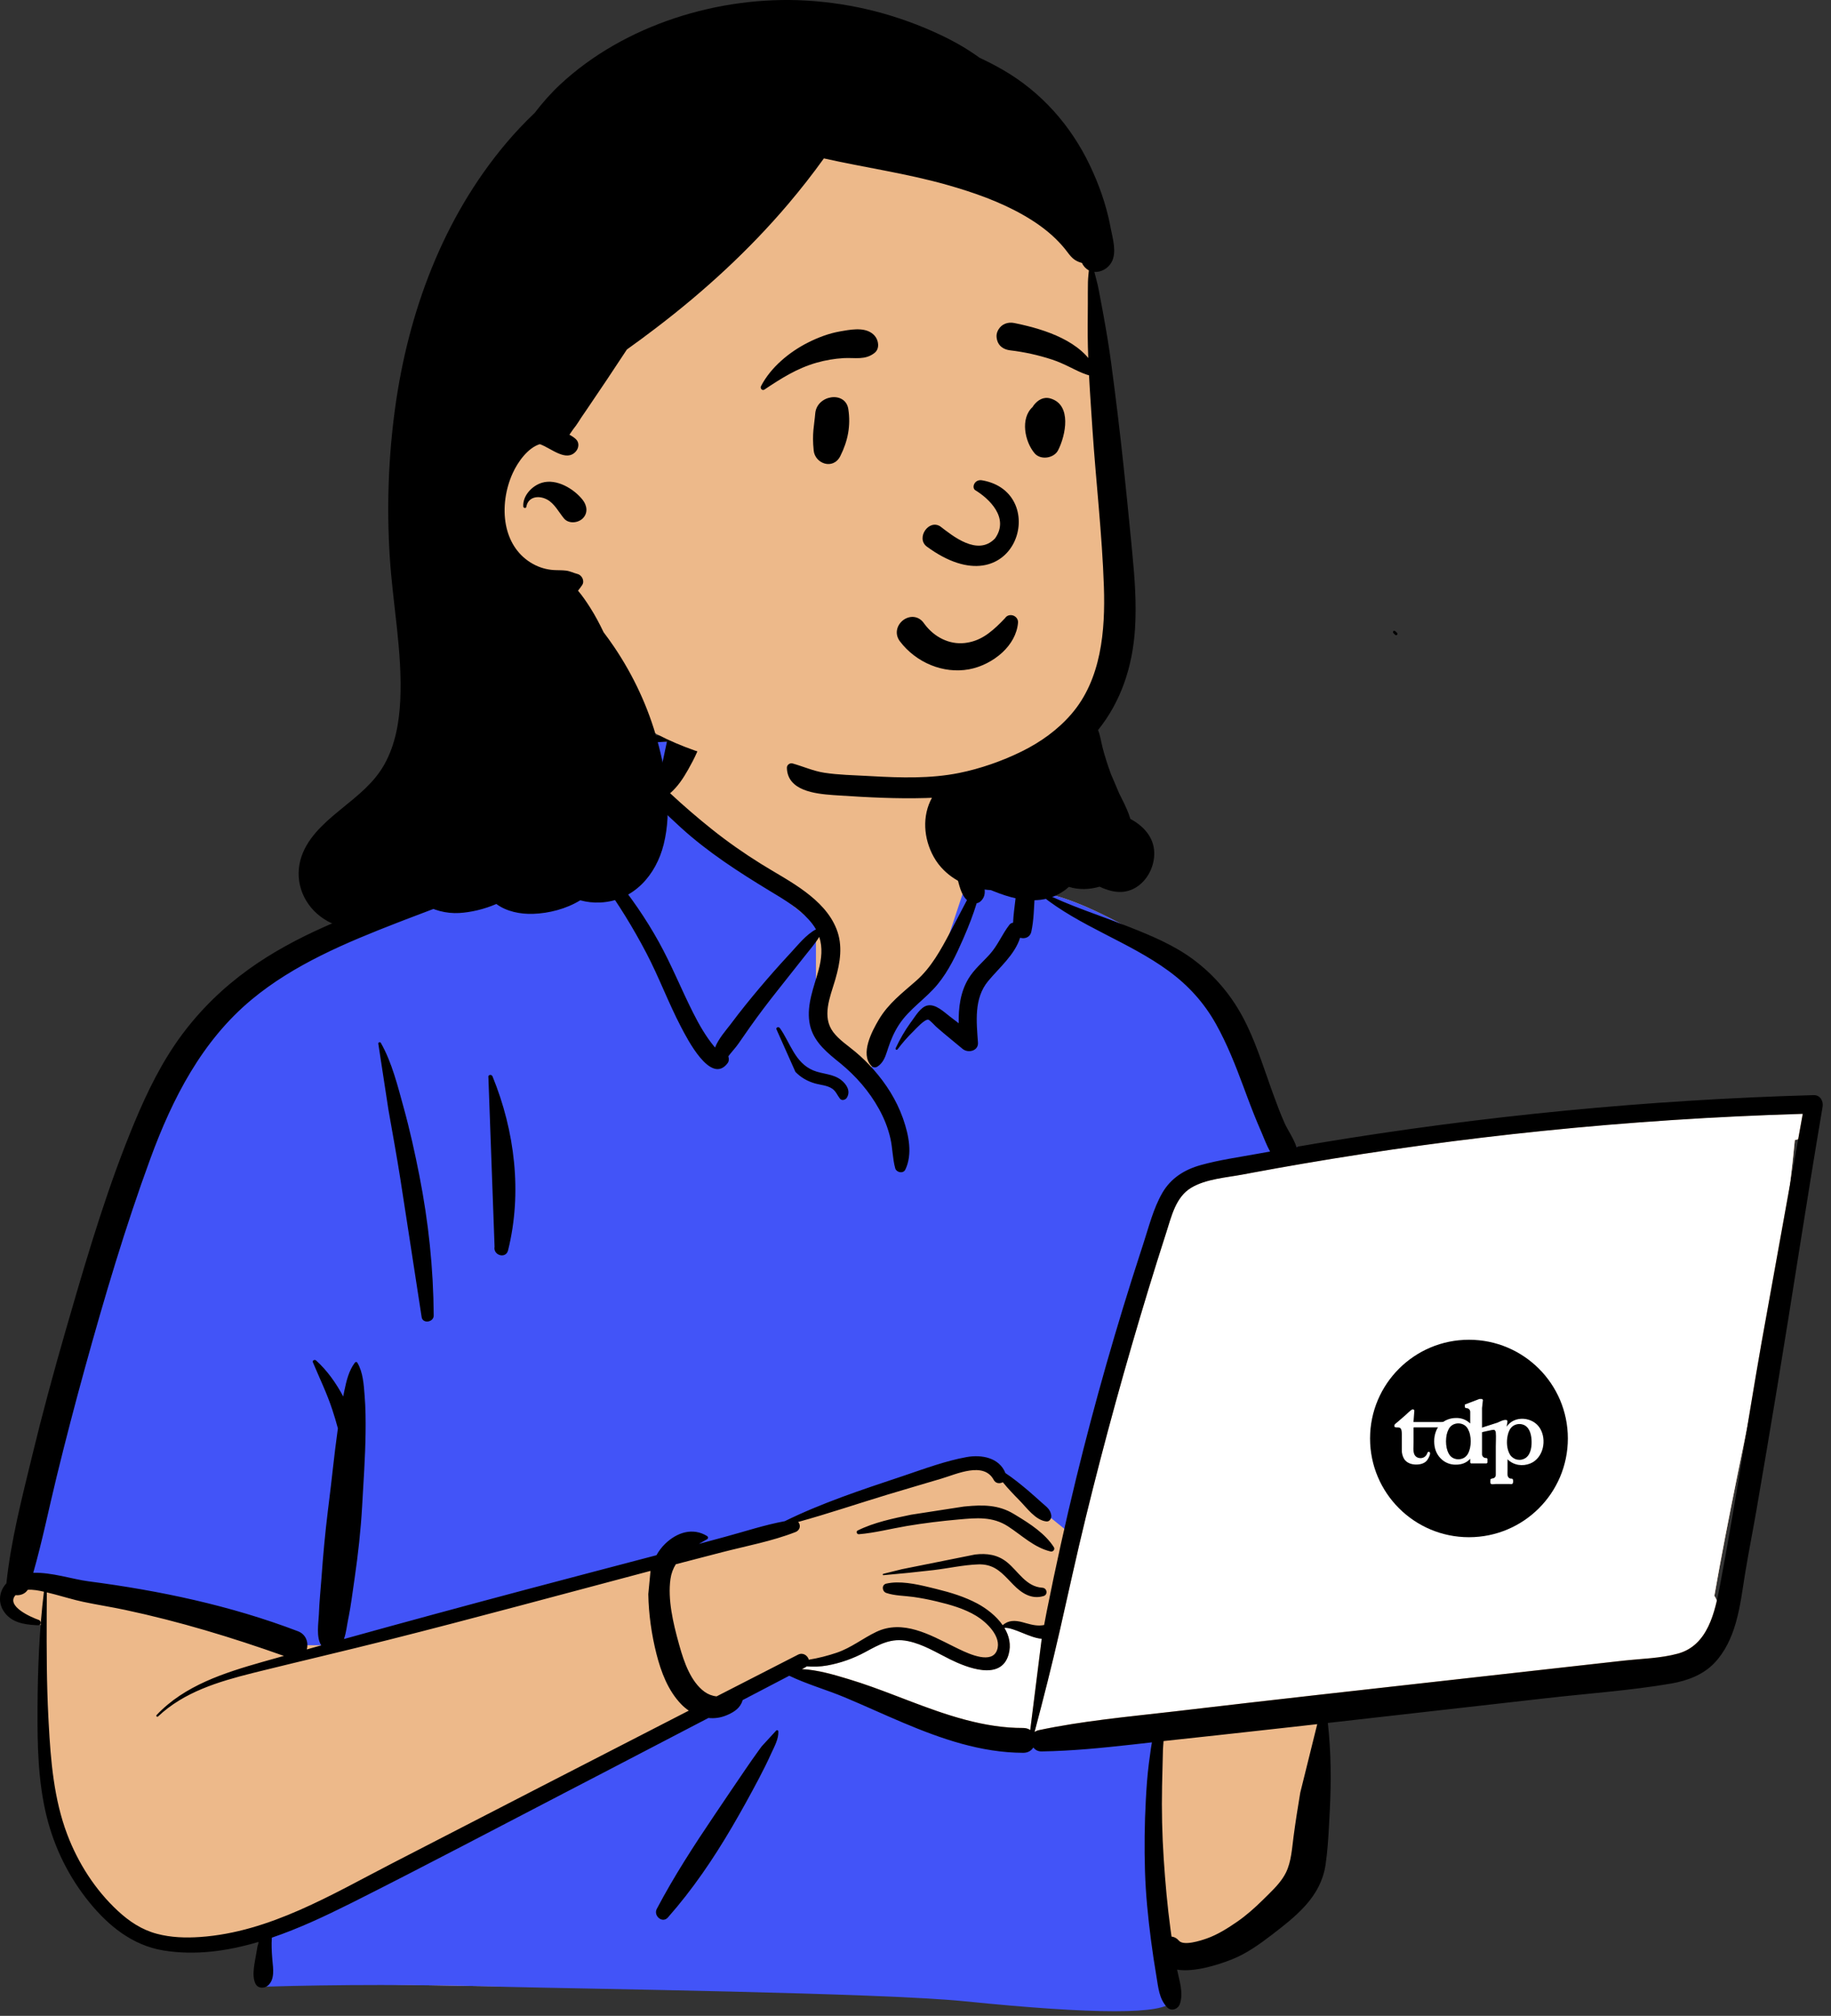 <svg width="139" height="153" viewBox="0 0 139 153" fill="none" xmlns="http://www.w3.org/2000/svg">
    <rect x="0" y="0" width="139" height="153" fill="#333333" stroke="none"/>
    <path fill-rule="evenodd" clip-rule="evenodd" d="M134.989 83.716C133.017 83.909 131.044 84.102 129.071 84.294C119.623 85.013 110.178 86.514 100.803 87.416C100.569 87.037 100.112 87.1 99.835 87.362C98.899 87.281 97.851 86.568 97.004 87.309C96.975 87.306 96.948 87.301 96.92 87.298C95.411 84.414 94.368 81.338 93.356 78.258C92.71 76.364 91.841 74.53 90.234 73.259C87.493 71.364 81.211 67.52 77.992 67.682C77.938 67.108 77.67 66.516 77.228 66.134C78.201 64.483 74.313 63.407 74.039 63.597C74.215 58.082 71.609 53.293 65.865 52.194C60.719 51.126 53.398 50.947 50.631 56.302C50.326 56.269 47.217 56.253 46.916 56.286C46.448 55.696 41.31 61.287 43.416 63.234C24.589 71.528 13.884 70.538 8.673 93.855C7.968 96.045 7.917 98.442 7.173 100.583C4.527 106.738 2.38 113.291 1.846 119.988C0.556 120.316 0.407 122.582 1.902 122.91C2.473 123.035 2.95 123.207 3.366 123.531C3.041 129.019 4.374 141.554 5.213 141.516C6.925 146.942 14.563 148.474 19.97 146.567C19.038 148.314 19.97 149.411 19.97 150.344C39.426 151.078 60.699 150.655 80.15 151.661C82.638 151.626 85.255 152.269 87.709 151.899C89.205 151.541 89.208 149.198 87.69 148.908L94.323 147.474C94.175 147.417 97.058 145.508 99.236 141.94C101.264 137.949 99.884 133.131 100.803 128.79C107.979 128.205 115.274 127.956 122.372 126.745C123.34 129.628 127.529 126.18 128.861 124.793C128.859 124.79 128.858 124.788 128.855 124.786C129.5 124.61 130.017 124.009 130.035 123.297C130.486 122.654 130.581 121.748 130.148 121.126C132.134 109.711 135.163 98.056 136.257 86.533C136.644 86.448 137.009 86.279 137.317 86.019L137.292 85.994C137.816 85.413 137.918 84.41 137.045 83.916C136.341 83.517 135.753 83.641 134.989 83.716Z" fill="#EDB98A"/>
    <path fill-rule="evenodd" clip-rule="evenodd" d="M59.96 126.44L61.479 127.403L73.913 131.393L81.511 132.355L87.729 131.393V141.986L88.972 151.893C88.42 152.901 83.169 152.901 73.222 151.893C66.881 151.249 43.706 150.937 38.43 150.8L38.131 150.792C31.93 150.614 25.806 150.614 19.756 150.792V147.077L37.025 138.547L52.499 129.879L59.96 126.44ZM51.149 55.437L52.291 56.286L49.798 60.365L61.944 70.149V77.963L65.788 81.586L67.987 77.963L71.084 73.862L73.284 67.213L72.535 62.834L74.042 62.692C74.049 62.991 74.048 63.294 74.039 63.597C74.313 63.407 78.201 64.483 77.228 66.134C77.669 66.516 77.938 67.108 77.991 67.682C81.21 67.52 87.493 71.364 90.234 73.259C91.841 74.53 92.71 76.364 93.356 78.258L93.508 78.72L93.665 79.194L93.823 79.668C94.698 82.273 95.641 84.854 96.921 87.298C96.948 87.301 96.975 87.305 97.003 87.309C97.85 86.568 98.899 87.28 99.834 87.362C100.106 87.105 100.548 87.04 100.785 87.39L100.803 87.416L89.146 89.702L81.456 116.565L74.759 111.151L71.165 111.683L61.672 115.093L50.632 117.949L25.428 124.869H22.219L3.542 120.378L1.859 119.824C2.415 113.184 4.548 106.688 7.173 100.583C7.917 98.442 7.968 96.045 8.673 93.855C13.884 70.538 24.588 71.528 43.415 63.234C41.31 61.287 46.447 55.695 46.915 56.286L46.945 56.284L47.009 56.28L47.091 56.277C47.825 56.255 50.358 56.272 50.63 56.302C50.789 55.996 50.962 55.708 51.149 55.437Z" fill="#4254F8"/>
    <path fill-rule="evenodd" clip-rule="evenodd" d="M136.852 84.531L136.505 86.458C136.422 86.485 136.339 86.508 136.253 86.527C136.144 87.676 136.016 88.825 135.872 89.976L133.719 101.924C133.348 104.038 132.995 106.156 132.645 108.275L132.182 110.551L131.894 111.965C131.275 115.029 130.672 118.083 130.144 121.119C130.224 121.234 130.286 121.357 130.331 121.488L130.29 121.659L130.262 121.773L130.233 121.886C129.816 123.482 129.091 125.029 127.381 125.499C126.091 125.854 124.677 125.885 123.345 126.025L123.197 126.041L99.896 128.651C97.08 128.966 94.266 129.291 91.453 129.619L89.013 129.904C85.613 130.296 82.193 130.605 78.844 131.314C78.721 131.34 78.618 131.389 78.535 131.454C79.21 128.911 79.856 126.371 80.441 123.803C81.1 120.911 81.725 118.014 82.429 115.134C83.849 109.331 85.44 103.566 87.182 97.85C87.547 96.651 87.921 95.453 88.303 94.259L88.572 93.424L88.778 92.758C89.097 91.744 89.492 90.701 90.429 90.142C91.525 89.487 93.02 89.378 94.263 89.152L95.105 88.994C96.364 88.76 97.625 88.535 98.888 88.319C104.933 87.283 111.012 86.453 117.114 85.829C123.464 85.18 129.835 84.757 136.214 84.551L136.852 84.531ZM79.018 124.368L79.078 124.373L78.207 131.302C78.068 131.205 77.891 131.145 77.675 131.146C74.82 131.155 72.084 130.245 69.437 129.247L69.034 129.094L67.91 128.663C66.767 128.228 65.619 127.801 64.449 127.448L63.976 127.306L63.735 127.235C62.85 126.977 61.919 126.743 60.997 126.685L60.871 126.679L61.14 126.538C61.178 126.517 61.213 126.494 61.244 126.47C61.751 126.507 62.259 126.497 62.794 126.401C63.8 126.221 64.778 125.872 65.677 125.387L66.078 125.17L66.242 125.083L66.351 125.028L66.459 124.973C67.23 124.59 67.967 124.351 68.942 124.554C70.048 124.786 71.017 125.38 72.014 125.881L72.19 125.969L72.309 126.026L72.43 126.083L72.553 126.139C73.901 126.743 76.046 127.395 76.564 125.57C76.771 124.836 76.609 124.15 76.249 123.548C76.919 123.49 78.119 124.278 79.018 124.368Z" fill="white"/>
    <path fill-rule="evenodd" clip-rule="evenodd" d="M50.989 55.059C51.576 53.592 53.557 54.162 53.337 55.704C53.204 56.627 52.697 57.602 52.24 58.411C51.869 59.07 51.446 59.712 50.871 60.206C51.893 61.156 52.954 62.071 54.043 62.94C55.23 63.888 56.479 64.762 57.769 65.565C58.9 66.27 60.083 66.894 61.15 67.697C62.142 68.444 63.045 69.343 63.505 70.517C63.995 71.766 63.782 73.056 63.422 74.305L63.38 74.446C63.011 75.682 62.373 77.173 63.258 78.339C63.708 78.932 64.363 79.352 64.928 79.826C65.431 80.248 65.902 80.706 66.334 81.199C67.277 82.273 68.044 83.481 68.528 84.826L68.571 84.948C68.986 86.14 69.289 87.6 68.729 88.769C68.568 89.104 68.05 88.995 67.96 88.668C67.756 87.929 67.767 87.155 67.595 86.404C67.418 85.624 67.122 84.883 66.736 84.183C65.989 82.828 64.977 81.67 63.782 80.692L63.424 80.402C62.492 79.639 61.634 78.831 61.445 77.57C61.243 76.22 61.785 74.934 62.135 73.657C62.378 72.767 62.458 71.914 62.194 71.109C61.873 71.631 61.435 72.127 61.089 72.569C60.398 73.449 59.701 74.325 59.006 75.202C58.293 76.101 57.599 77.015 56.937 77.951C56.641 78.371 56.348 78.793 56.056 79.215C55.837 79.532 55.53 79.849 55.291 80.173C55.349 80.346 55.344 80.545 55.239 80.687C53.97 82.394 52.165 78.832 51.694 77.932C50.735 76.098 50.022 74.151 49.06 72.319C48.063 70.419 46.928 68.57 45.663 66.835C44.898 65.786 44.04 64.801 43.34 63.718C41.691 65.208 39.52 66.206 37.527 67.111C35.337 68.106 33.062 68.918 30.816 69.781L30.153 70.037C26.284 71.541 22.32 73.193 19.105 75.865C15.326 79.003 13.09 83.378 11.426 87.908C9.51 93.123 7.925 98.479 6.447 103.831C5.691 106.57 4.973 109.321 4.299 112.08C3.705 114.512 3.212 116.967 2.524 119.374C3.919 119.325 5.511 119.862 6.702 120.018C12.131 120.726 17.488 121.854 22.614 123.807C23.247 124.048 23.43 124.678 23.292 125.189C23.657 125.086 24.022 124.982 24.387 124.88C23.988 124.269 24.178 123.178 24.21 122.501L24.211 122.455C24.244 121.553 24.342 120.651 24.406 119.751C24.527 118.036 24.685 116.332 24.895 114.627L24.948 114.2C25.187 112.344 25.362 110.478 25.622 108.626L25.652 108.413C25.528 107.94 25.383 107.471 25.231 107.005C24.825 105.763 24.254 104.594 23.752 103.392C23.693 103.25 23.895 103.169 23.99 103.254C24.839 104.014 25.514 104.98 26.056 105.989C26.065 105.941 26.074 105.894 26.083 105.846L26.145 105.543C26.297 104.804 26.483 104.026 26.938 103.427C26.986 103.363 27.083 103.35 27.128 103.427C27.564 104.161 27.613 105.091 27.68 105.926C27.756 106.871 27.765 107.829 27.752 108.777C27.726 110.629 27.595 112.486 27.49 114.335C27.388 116.153 27.186 117.947 26.927 119.747L26.878 120.084C26.751 120.94 26.647 121.808 26.48 122.658L26.433 122.889C26.343 123.311 26.289 123.907 26.111 124.4C30.689 123.128 35.274 121.886 39.868 120.665C43.188 119.783 46.512 118.914 49.834 118.039C50.01 117.724 50.228 117.43 50.5 117.167C51.398 116.302 52.588 115.916 53.678 116.582C53.768 116.636 53.775 116.775 53.678 116.827C53.47 116.941 53.26 117.058 53.054 117.18L55.05 116.641C56.541 116.239 58.049 115.736 59.575 115.456C62.386 114.074 65.41 113.074 68.371 112.086L68.721 111.968C70.237 111.453 71.805 110.877 73.371 110.592C74.518 110.383 75.864 110.635 76.326 111.805C76.909 112.188 77.459 112.638 77.989 113.081C78.372 113.401 78.739 113.742 79.113 114.073L79.182 114.133C79.487 114.397 79.729 114.574 79.804 114.993C79.843 115.211 79.705 115.504 79.435 115.475C78.613 115.388 77.945 114.438 77.388 113.872C76.956 113.434 76.522 112.981 76.129 112.499C75.9 112.624 75.586 112.601 75.44 112.326C74.684 110.9 72.611 111.888 71.465 112.226L69.822 112.711C69.001 112.953 68.179 113.197 67.36 113.444C65.108 114.126 62.866 114.888 60.593 115.514C60.796 115.736 60.768 116.132 60.382 116.283C58.603 116.978 56.651 117.338 54.803 117.815C53.635 118.116 52.469 118.419 51.304 118.724C51.103 119.047 50.96 119.412 50.899 119.837C50.677 121.398 51.106 123.2 51.524 124.711L51.587 124.936C51.93 126.15 52.436 127.638 53.488 128.406C53.745 128.592 54.072 128.722 54.401 128.752C56.461 127.697 58.52 126.641 60.581 125.587C60.963 125.392 61.315 125.657 61.401 125.97C62.127 125.852 62.852 125.664 63.512 125.441C64.622 125.066 65.488 124.351 66.528 123.855C68.54 122.899 70.596 124.074 72.397 124.968L72.813 125.171C73.621 125.562 75.301 126.312 75.689 125.244C76.064 124.211 74.879 123.108 74.113 122.643C73.2 122.088 72.138 121.792 71.106 121.545C70.517 121.403 69.921 121.288 69.322 121.204C68.641 121.109 67.939 121.123 67.284 120.903C66.958 120.794 66.908 120.279 67.284 120.194C68.292 119.966 69.495 120.215 70.547 120.47L71.097 120.605C72.157 120.864 73.227 121.189 74.194 121.706C74.895 122.082 75.636 122.653 76.121 123.352C76.541 122.963 77.064 122.976 77.609 123.12L77.905 123.202C78.394 123.336 78.79 123.429 79.265 123.336C79.328 122.992 79.393 122.648 79.461 122.303C80.139 118.917 80.882 115.543 81.701 112.187C83.115 106.399 84.751 100.675 86.596 95.01L86.781 94.443C87.206 93.147 87.549 91.735 88.235 90.544C88.883 89.419 89.922 88.771 91.157 88.427C92.558 88.037 94.03 87.833 95.46 87.571C95.779 87.512 96.099 87.456 96.417 87.399C96.148 86.913 95.947 86.363 95.765 85.94L95.734 85.868C95.344 84.983 94.994 84.082 94.656 83.177L94.403 82.496C93.793 80.858 93.163 79.246 92.306 77.714C91.402 76.101 90.204 74.782 88.711 73.691C85.666 71.465 81.997 70.329 79.044 67.951C78.923 67.854 79.078 67.687 79.201 67.749C81.195 68.747 83.347 69.425 85.421 70.237L85.831 70.398C87.47 71.045 89.134 71.75 90.553 72.797C92.135 73.966 93.381 75.417 94.318 77.142C95.24 78.843 95.831 80.746 96.481 82.563L96.656 83.047C96.918 83.773 97.19 84.497 97.501 85.203C97.747 85.764 98.208 86.404 98.417 87.044C98.989 86.946 99.562 86.847 100.135 86.751C112.551 84.687 125.106 83.474 137.688 83.119C138.18 83.106 138.434 83.573 138.362 84.001C137.155 91.111 136.081 98.246 134.904 105.362C134.39 108.468 133.866 111.571 133.33 114.673C133.058 116.245 132.744 117.809 132.486 119.384C132.278 120.654 132.128 121.936 131.771 123.177C131.451 124.29 130.96 125.364 130.153 126.213C129.284 127.129 128.071 127.571 126.85 127.781C123.749 128.312 120.569 128.529 117.444 128.884L100.803 130.769C101.047 132.97 101.065 135.137 100.953 137.364L100.89 138.579C100.837 139.557 100.775 140.536 100.634 141.504C100.457 142.718 99.9 143.746 99.079 144.652C98.324 145.485 97.408 146.195 96.517 146.876C95.592 147.583 94.636 148.266 93.548 148.703L93.407 148.758C92.453 149.129 90.663 149.704 89.359 149.494C89.529 150.345 89.859 151.259 89.567 152.101C89.431 152.492 88.917 152.687 88.603 152.354C87.98 151.695 87.932 150.825 87.784 149.964C87.63 149.07 87.499 148.171 87.38 147.272C87.153 145.531 86.976 143.774 86.922 142.019C86.867 140.216 86.888 138.412 86.986 136.611C87.036 135.686 87.098 134.762 87.216 133.843C87.266 133.451 87.318 133.059 87.376 132.668C87.398 132.525 87.421 132.384 87.447 132.242L85.954 132.41C83.663 132.664 81.372 132.895 79.065 132.93C78.793 132.934 78.582 132.81 78.445 132.63C78.299 132.867 78.044 133.037 77.679 133.036C74.458 133.024 71.459 131.975 68.53 130.739C67.053 130.116 65.599 129.441 64.121 128.823C62.74 128.247 61.264 127.835 59.917 127.186L56.378 129.034C56.352 129.125 56.319 129.211 56.283 129.283C56.053 129.752 55.598 130.006 55.134 130.197C54.689 130.381 54.228 130.439 53.778 130.392C51.093 131.793 48.408 133.192 45.722 134.588L43.035 135.984C37.68 138.76 32.347 141.582 26.959 144.293L26.562 144.491C24.701 145.421 22.703 146.363 20.637 147.066C20.601 147.587 20.624 148.093 20.668 148.644L20.678 148.764C20.739 149.415 20.872 150.231 20.347 150.694C20.074 150.936 19.587 150.936 19.401 150.573C19.064 149.914 19.367 148.875 19.474 148.158C19.511 147.904 19.558 147.642 19.626 147.388C17.258 148.09 14.819 148.43 12.409 148.037C10.063 147.653 8.247 146.181 6.782 144.381C5.236 142.482 4.138 140.267 3.548 137.894C2.877 135.194 2.834 132.405 2.849 129.639C2.866 126.693 2.976 123.733 3.335 120.808C2.941 120.716 2.504 120.636 2.106 120.663C1.908 120.978 1.526 121.11 1.18 121.069C0.428 121.895 2.335 122.739 2.945 122.95C3.157 123.023 3.134 123.366 2.89 123.356L2.736 123.348C1.794 123.298 0.821 123.139 0.267 122.267C-0.176 121.568 -0.043 120.74 0.486 120.171C0.835 116.881 1.671 113.677 2.448 110.468C3.211 107.318 4.059 104.188 4.958 101.074L5.362 99.68C6.777 94.797 8.257 89.876 10.21 85.187C11.186 82.846 12.309 80.548 13.832 78.506C15.252 76.604 16.928 74.975 18.854 73.585C22.446 70.992 26.66 69.425 30.8 67.932L30.985 67.865C33.131 67.092 35.272 66.311 37.392 65.473C39.269 64.732 41.066 63.793 42.933 63.042C42.873 62.932 42.814 62.821 42.758 62.709L42.723 62.738C42.717 62.742 42.711 62.747 42.705 62.751C42.517 62.88 42.241 62.817 42.086 62.672C41.649 62.261 41.797 61.805 42.089 61.38L42.126 61.326C42.483 60.828 42.801 60.302 43.13 59.786L43.337 59.463C43.889 58.602 44.47 57.735 45.207 57.023C45.548 56.693 45.922 56.446 46.317 56.262C46.283 56.191 46.581 56.045 46.665 56.118C47.919 55.661 49.361 55.757 50.728 55.883M99.998 130.86L98.254 131.057C96.337 131.274 94.418 131.484 92.499 131.693L88.33 132.144C88.319 132.381 88.29 132.612 88.285 132.791C88.258 133.712 88.238 134.634 88.218 135.555C88.18 137.403 88.222 139.252 88.344 141.096C88.463 142.883 88.619 144.67 88.861 146.444L88.911 146.799L88.939 146.986C89.137 147.004 89.331 147.098 89.493 147.29C89.845 147.71 91.122 147.302 91.62 147.125C92.44 146.835 93.213 146.344 93.925 145.852C94.621 145.371 95.248 144.81 95.85 144.22L96.342 143.735C96.832 143.25 97.323 142.734 97.623 142.124C98.03 141.297 98.082 140.281 98.202 139.38C98.349 138.272 98.524 137.164 98.709 136.061M49.385 119.228L49.203 119.275C42.634 121.014 36.075 122.804 29.485 124.465C26.224 125.287 22.947 126.05 19.682 126.857L19.154 126.988C16.578 127.637 13.971 128.417 11.999 130.277C11.926 130.346 11.82 130.241 11.889 130.168C14.014 127.915 17.038 126.96 19.941 126.133C20.477 125.98 21.015 125.831 21.552 125.68C17.604 124.277 13.593 123.059 9.49 122.188C8.434 121.964 7.365 121.8 6.31 121.576C5.573 121.419 4.854 121.192 4.126 121.003L3.553 120.86L3.545 122.663C3.536 125.217 3.54 127.77 3.671 130.324L3.696 130.797C3.849 133.639 4.087 136.54 5.1 139.22C5.923 141.398 7.234 143.449 8.95 145.036C9.818 145.838 10.751 146.462 11.905 146.771C12.976 147.058 14.098 147.091 15.199 147.015C20.481 146.647 25.182 143.79 29.77 141.425C37.275 137.556 44.78 133.688 52.291 129.834C52.088 129.696 51.897 129.537 51.723 129.357C50.715 128.321 50.184 126.903 49.835 125.53C49.464 124.068 49.242 122.501 49.216 120.991M58.942 131.328C59.008 131.292 59.085 131.336 59.088 131.411C59.112 131.983 58.794 132.546 58.558 133.06L58.532 133.116C58.245 133.753 57.93 134.382 57.604 135.001C56.952 136.238 56.276 137.462 55.569 138.669C54.148 141.096 52.569 143.42 50.703 145.534C50.282 146.011 49.588 145.399 49.859 144.885C51.163 142.408 52.684 140.068 54.249 137.749C55.032 136.588 55.815 135.425 56.606 134.269C56.936 133.787 57.27 133.306 57.614 132.833L57.821 132.55M136.856 84.539C130.263 84.737 123.679 85.165 117.117 85.836C111.016 86.46 104.937 87.291 98.892 88.326C97.629 88.542 96.368 88.767 95.108 89.001L94.353 89.143C93.093 89.38 91.554 89.478 90.433 90.148C89.25 90.855 88.93 92.332 88.537 93.549C88.074 94.982 87.624 96.418 87.185 97.857C85.443 103.573 83.852 109.338 82.433 115.141C81.728 118.022 81.103 120.919 80.444 123.809C79.859 126.378 79.213 128.917 78.538 131.461C78.622 131.397 78.724 131.348 78.847 131.321C82.197 130.611 85.617 130.303 89.017 129.911L89.346 129.873C92.863 129.461 96.38 129.052 99.899 128.658L123.201 126.048C124.575 125.894 126.047 125.873 127.385 125.506C129.658 124.882 130.191 122.35 130.572 120.334L130.584 120.273C131.734 114.182 132.65 108.037 133.722 101.931M79.081 124.38C78.176 124.321 76.938 123.496 76.251 123.555C76.612 124.156 76.775 124.843 76.567 125.577C75.989 127.617 73.376 126.561 72.117 125.938C71.084 125.427 70.088 124.801 68.945 124.562C67.651 124.29 66.774 124.803 65.68 125.394C64.782 125.879 63.804 126.227 62.797 126.408C62.263 126.504 61.754 126.514 61.247 126.476C61.217 126.502 61.182 126.525 61.143 126.545L60.875 126.685C62.088 126.741 63.324 127.114 64.453 127.455C65.622 127.808 66.771 128.234 67.913 128.671L69.037 129.1C71.809 130.158 74.679 131.162 77.679 131.153C77.895 131.153 78.071 131.212 78.21 131.309M74.019 117.986C74.913 117.877 75.738 117.994 76.452 118.573C77.313 119.271 77.892 120.43 79.13 120.507C79.492 120.528 79.575 121.034 79.217 121.14C78.294 121.412 77.549 120.915 76.92 120.27L76.498 119.831C75.878 119.191 75.306 118.696 74.252 118.734C73.125 118.776 71.996 119.035 70.875 119.167C69.606 119.317 68.338 119.444 67.064 119.554C67.005 119.559 66.995 119.467 67.05 119.453L68.476 119.099M73.157 114.347L73.305 114.333C74.602 114.207 75.789 114.202 76.948 114.898L77.17 115.032C78.215 115.664 79.353 116.409 80.006 117.433C80.113 117.601 79.936 117.798 79.757 117.755C78.502 117.455 77.583 116.537 76.527 115.851C75.342 115.08 74.117 115.207 72.766 115.327C71.457 115.443 70.149 115.602 68.854 115.819C67.636 116.024 66.414 116.345 65.184 116.448V116.445C65.044 116.445 64.964 116.235 65.108 116.164C66.356 115.543 67.801 115.249 69.159 114.965M28.718 79.204C28.715 79.102 28.86 79.064 28.91 79.152C29.755 80.631 30.196 82.445 30.646 84.074C31.118 85.782 31.498 87.507 31.84 89.244C32.531 92.762 32.9 96.26 32.925 99.846C32.929 100.358 32.091 100.494 32.009 99.969C31.465 96.482 30.944 92.99 30.396 89.504C30.12 87.749 29.8 86.002 29.492 84.254M37.077 81.781C37.015 81.576 37.313 81.508 37.389 81.695C39.084 85.837 39.658 90.532 38.569 94.902C38.403 95.571 37.42 95.281 37.545 94.621M58.935 78.1C58.927 77.947 59.126 77.923 59.201 78.028C60.004 79.155 60.337 80.664 61.746 81.246C62.449 81.537 63.241 81.486 63.862 81.977C64.278 82.306 64.596 82.824 64.284 83.321C64.184 83.482 63.903 83.563 63.766 83.388C63.566 83.133 63.461 82.829 63.191 82.638C62.809 82.369 62.294 82.353 61.856 82.226C61.29 82.062 60.791 81.777 60.382 81.351M72.35 59.308C72.433 59.266 72.513 59.293 72.565 59.364C72.641 59.466 72.631 59.564 72.539 59.634C72.662 59.886 72.808 60.516 72.829 60.608C72.914 60.98 73.004 61.349 73.098 61.719C73.288 62.465 73.454 63.215 73.644 63.961C73.846 64.751 74.085 65.533 74.353 66.304C74.37 66.354 74.389 66.405 74.409 66.457L74.439 66.534L74.447 66.523C74.501 66.437 74.614 66.497 74.601 66.587C74.588 66.67 74.571 66.751 74.557 66.834L74.585 66.907C74.76 67.375 74.879 67.868 74.559 68.282C74.439 68.436 74.307 68.528 74.143 68.555C73.879 69.42 73.549 70.27 73.194 71.085L73.091 71.324C72.57 72.514 72.014 73.688 71.185 74.701C70.28 75.808 69.034 76.563 68.245 77.775C67.878 78.339 67.623 78.932 67.416 79.568L67.338 79.81C67.191 80.261 67.021 80.697 66.597 80.961C66.462 81.045 66.259 81.019 66.149 80.903C65.28 79.987 66.19 78.276 66.715 77.388C67.444 76.155 68.499 75.366 69.556 74.435C70.695 73.431 71.422 72.089 72.125 70.766C72.555 69.957 72.971 69.129 73.408 68.315C72.951 67.913 72.805 67.114 72.65 66.558L72.636 66.509C72.379 65.619 72.177 64.706 72.048 63.789C71.924 62.908 71.873 62.039 71.905 61.153L71.914 60.927M74.049 63.503C73.949 63.365 74.116 63.209 74.255 63.238C75.097 63.411 75.92 63.919 76.677 64.33L76.758 64.374C77.362 64.697 77.968 65.095 78.286 65.725C78.63 66.409 78.602 67.198 78.555 67.941L78.55 68.01C78.492 68.903 78.484 69.829 78.294 70.705C78.197 71.153 77.789 71.28 77.441 71.174C77.026 72.478 75.861 73.439 75.01 74.468C73.925 75.779 74.129 77.551 74.242 79.131C74.288 79.771 73.49 79.953 73.078 79.612L72.129 78.827C71.971 78.696 71.814 78.565 71.656 78.434C71.521 78.321 71.388 78.207 71.255 78.092L71.058 77.918C70.97 77.839 70.583 77.409 70.47 77.391C70.195 77.347 69.545 78.067 69.322 78.293L69.293 78.321C68.874 78.73 68.495 79.171 68.142 79.639C68.077 79.724 67.95 79.653 67.996 79.554C68.313 78.879 68.681 78.234 69.117 77.63L69.206 77.51C69.496 77.12 69.886 76.432 70.399 76.317C71.025 76.176 71.65 76.801 72.106 77.148L72.135 77.17C72.351 77.332 72.566 77.497 72.78 77.663C72.757 76.486 72.906 75.297 73.517 74.284C73.947 73.569 74.591 73.039 75.142 72.424C75.756 71.74 76.077 70.9 76.632 70.187C76.704 70.096 76.803 70.046 76.909 70.03C76.931 69.457 77.015 68.879 77.081 68.312L77.1 68.143C77.166 67.527 77.323 66.775 77.02 66.198C76.734 65.653 76.078 65.269 75.592 64.9L75.195 64.593M46.707 56.993C46.453 57.139 46.216 57.321 46.001 57.548C45.324 58.263 44.839 59.153 44.369 60.01C44.115 60.471 43.87 60.937 43.615 61.397C43.503 61.598 43.389 61.796 43.274 61.993C43.22 62.084 43.061 62.265 42.982 62.377C43.07 62.499 43.161 62.619 43.253 62.738C43.288 62.783 45.717 65.419 46.563 66.45C47.86 68.029 49.019 69.698 50.009 71.484C50.98 73.233 51.718 75.084 52.617 76.867C53.067 77.759 53.569 78.645 54.209 79.418C54.234 79.448 54.26 79.477 54.285 79.506C54.53 78.848 55.156 78.144 55.464 77.74L55.492 77.702C56.19 76.766 56.926 75.857 57.679 74.965C58.367 74.15 59.072 73.352 59.794 72.568L60.065 72.274C60.568 71.733 61.207 70.923 61.944 70.537C61.865 70.397 61.773 70.258 61.668 70.121C60.978 69.223 60.003 68.572 59.041 67.984L58.416 67.606C56.064 66.178 53.748 64.684 51.706 62.829C50.626 61.847 49.56 60.82 48.652 59.675L48.331 59.27M50.632 56.286C49.531 56.378 48.341 56.356 47.323 56.714C48.228 57.566 49.088 58.486 49.972 59.352C50.05 58.767 50.211 58.187 50.348 57.616" fill="black"/>
    <path fill-rule="evenodd" clip-rule="evenodd" d="M82.798 20.519C82.948 19.126 81.314 15.409 81.354 16.163C78.734 12.132 73.622 10.547 69.211 9.216C59.847 6.131 52.535 9.857 45.956 16.46C42.072 20.081 38.376 24.125 36.426 29.137C32.59 38.699 38.34 49.603 47.083 54.17C47.789 54.552 48.558 54.913 49.23 55.374C52.844 57.458 57.088 58.178 61.117 59.085C68.651 60.804 78.115 59.985 82.555 52.826C85.567 47.745 84.767 41.586 84.531 35.947C84.177 31.006 83.556 25.423 82.798 20.519Z" fill="#EDB98A"/>
    <path fill-rule="evenodd" clip-rule="evenodd" d="M42.521 6.419C47.403 1.865 54.618 -0.343 61.216 0.043C64.789 0.252 68.232 1.146 71.462 2.681C72.472 3.161 73.456 3.723 74.363 4.384C74.974 4.669 75.573 4.978 76.153 5.313C79.057 6.992 81.3 9.534 82.737 12.55C83.423 13.99 83.964 15.508 84.271 17.072L84.32 17.329C84.477 18.114 84.785 19.148 84.394 19.882C84.135 20.369 83.592 20.676 83.078 20.635C83.189 21.086 83.323 21.537 83.409 21.991L83.641 23.23C83.68 23.436 83.719 23.642 83.756 23.849C83.981 25.079 84.188 26.307 84.353 27.547C84.699 30.128 85.012 32.715 85.288 35.305C85.486 37.158 85.671 39.013 85.851 40.867L85.958 41.98C86.143 43.895 86.288 45.827 86.162 47.75C85.973 50.635 85.083 53.268 83.358 55.409C83.522 55.804 83.577 56.248 83.701 56.739C83.873 57.418 84.096 58.083 84.333 58.742C84.445 59.001 84.556 59.261 84.666 59.52L84.956 60.208L85.182 60.659C85.427 61.15 85.663 61.648 85.814 62.156C86.789 62.675 87.585 63.523 87.624 64.685C87.659 65.735 87.113 66.846 86.191 67.382C85.281 67.91 84.344 67.702 83.472 67.298C82.713 67.519 81.899 67.547 81.147 67.311C80.568 67.835 79.82 68.196 78.992 68.294C77.743 68.442 76.557 68.093 75.411 67.634L75.332 67.602C75.296 67.588 75.26 67.573 75.225 67.558C73.907 67.494 72.595 66.974 71.659 66.052C71.355 65.754 71.092 65.413 70.88 65.03C70.109 63.639 69.989 61.932 70.748 60.552C70.585 60.559 70.421 60.566 70.258 60.57C68.088 60.632 65.916 60.521 63.752 60.379L63.242 60.345C61.842 60.244 59.777 60.007 59.737 58.275C59.732 58.053 59.961 57.887 60.171 57.946C60.966 58.17 61.748 58.523 62.572 58.649C63.65 58.816 64.767 58.834 65.856 58.894L66.169 58.911C68.365 59.032 70.641 59.104 72.801 58.669C74.414 58.346 76.095 57.758 77.573 57.028C78.992 56.327 80.281 55.409 81.32 54.211C83.61 51.575 83.914 47.856 83.802 44.521C83.667 40.537 83.198 36.56 82.933 32.583L82.814 30.796C82.715 29.305 82.624 27.813 82.587 26.322C82.559 25.234 82.578 24.143 82.583 23.055C82.585 22.511 82.579 21.965 82.591 21.422C82.598 21.116 82.634 20.818 82.66 20.519C82.539 20.456 82.426 20.368 82.324 20.251C82.243 20.159 82.182 20.061 82.139 19.962C81.625 19.812 81.386 19.612 81.053 19.16C80.771 18.779 80.453 18.427 80.113 18.096C79.387 17.395 78.559 16.821 77.683 16.321C75.873 15.288 73.89 14.598 71.891 14.031C68.831 13.164 65.652 12.718 62.545 12.022C61.69 13.213 60.783 14.369 59.834 15.488C56.874 18.977 53.48 22.087 49.843 24.861C49.103 25.427 48.352 25.984 47.591 26.525C46.589 28.05 45.577 29.568 44.548 31.076L44.106 31.721L44.099 31.734C44.039 31.826 43.98 31.918 43.923 32.01C43.801 32.206 43.662 32.394 43.516 32.577C43.421 32.716 43.325 32.855 43.227 32.994C43.415 33.094 43.585 33.207 43.719 33.332C43.992 33.59 43.947 33.998 43.719 34.26C42.986 35.105 41.825 34.004 40.981 33.711C40.067 33.989 39.304 35.074 38.926 35.904C38.379 37.099 38.16 38.541 38.407 39.836C38.633 41.019 39.242 42.042 40.256 42.682C40.292 42.705 40.33 42.728 40.368 42.749C40.369 42.752 40.369 42.752 40.37 42.75C40.405 42.772 40.44 42.792 40.476 42.812C40.952 43.073 41.475 43.227 42.016 43.265C42.326 43.286 42.65 43.27 42.961 43.307C43.279 43.344 43.541 43.49 43.847 43.567C44.185 43.654 44.403 44.107 44.191 44.411C44.086 44.56 43.986 44.704 43.88 44.832C44.229 45.241 44.533 45.694 44.807 46.125C45.182 46.715 45.514 47.341 45.818 47.98C46.097 48.347 46.365 48.721 46.624 49.103C48.092 51.275 49.216 53.693 49.906 56.221C50.59 58.721 51.018 61.529 50.385 64.081C49.802 66.428 48.099 68.372 45.579 68.498C45.053 68.524 44.536 68.465 44.049 68.331C42.981 68.99 41.657 69.321 40.472 69.36C39.513 69.392 38.464 69.19 37.68 68.611C36.752 69.014 35.745 69.243 34.869 69.296C33.888 69.354 32.862 69.088 32.063 68.56C31.302 69.21 30.482 69.758 29.55 70.135C27.946 70.781 26.038 70.701 24.57 69.734C23.098 68.765 22.351 67.027 22.8 65.302C23.213 63.711 24.513 62.544 25.735 61.54L25.976 61.342C27.184 60.358 28.404 59.406 29.18 58.019C30.003 56.548 30.303 54.839 30.385 53.175C30.561 49.509 29.814 45.877 29.586 42.231C29.352 38.466 29.483 34.689 29.997 30.951C30.997 23.689 33.628 16.57 38.387 10.91C39.075 10.091 39.812 9.31 40.589 8.571C41.182 7.796 41.824 7.069 42.521 6.419ZM105.825 47.88C105.852 47.882 105.876 47.883 105.9 47.893C105.916 47.9 105.929 47.91 105.941 47.921L106.057 48.037C106.099 48.078 106.096 48.142 106.057 48.184C106.023 48.221 105.962 48.222 105.922 48.193L105.911 48.184L105.791 48.063C105.778 48.049 105.766 48.034 105.76 48.014C105.755 47.995 105.755 47.972 105.754 47.952C105.752 47.915 105.788 47.88 105.825 47.88ZM41.142 36.64C42.248 36.305 43.575 37.101 44.233 37.94C44.564 38.361 44.658 38.938 44.233 39.352C43.872 39.704 43.166 39.768 42.817 39.352C42.422 38.877 42.099 38.219 41.534 37.915C40.92 37.585 40.098 37.668 39.954 38.472C39.929 38.609 39.733 38.563 39.725 38.441C39.672 37.626 40.387 36.867 41.142 36.64Z" fill="black"/>
    <path fill-rule="evenodd" clip-rule="evenodd" d="M70.678 50.483C69.75 50.106 68.921 49.476 68.315 48.673C68.105 48.393 68.05 48.097 68.094 47.828C68.144 47.524 68.325 47.249 68.57 47.065C68.817 46.88 69.126 46.788 69.424 46.835C69.683 46.875 69.941 47.016 70.145 47.31L70.188 47.368C70.548 47.853 71.017 48.252 71.552 48.508C72.068 48.755 72.644 48.871 73.24 48.804C74.377 48.676 75.16 48.064 75.992 47.233C76.095 47.129 76.199 47.02 76.303 46.91C76.368 46.81 76.459 46.746 76.56 46.713C76.672 46.676 76.799 46.678 76.915 46.718C77.027 46.757 77.127 46.831 77.194 46.929C77.258 47.022 77.294 47.137 77.282 47.27C77.206 48.131 76.754 48.9 76.112 49.503C75.398 50.173 74.453 50.637 73.563 50.8C72.582 50.979 71.583 50.851 70.678 50.483ZM74.026 37.198C75.069 37.83 76.659 39.302 75.536 40.868C74.215 42.248 72.313 40.665 71.376 39.95C70.507 39.394 69.53 40.821 70.337 41.469C77.11 46.463 79.858 37.363 74.553 36.455C73.97 36.355 73.752 37.003 74.026 37.198ZM61.888 31.389C62.004 29.964 64.183 29.641 64.4 31.051C64.594 32.314 64.365 33.474 63.794 34.611C63.248 35.697 61.876 35.191 61.772 34.201C61.633 32.875 61.817 32.275 61.888 31.389ZM78.476 30.758C78.78 30.362 79.219 30.091 79.744 30.244C81.386 30.722 80.902 33.044 80.325 34.174C80.012 34.787 78.999 34.943 78.541 34.403C77.796 33.522 77.439 31.762 78.387 30.894C78.412 30.849 78.441 30.804 78.476 30.758ZM63.771 25.154L64.031 25.109C64.832 24.971 65.83 24.838 66.398 25.48C66.699 25.821 66.803 26.454 66.398 26.78C65.686 27.354 64.899 27.132 64.046 27.18C63.343 27.221 62.668 27.336 61.99 27.529C60.505 27.952 59.295 28.724 58.026 29.571C57.86 29.682 57.689 29.47 57.769 29.315C58.501 27.887 59.921 26.713 61.343 25.998C62.101 25.616 62.931 25.3 63.771 25.154ZM76.979 24.514L77.178 24.555C79.338 25.005 82.145 25.903 83.168 28.016C83.207 28.315 83.166 28.379 83.132 28.421L83.121 28.435C83.094 28.47 83.071 28.52 82.942 28.56C82.905 28.552 82.869 28.543 82.832 28.533C82.363 28.411 81.992 28.242 81.633 28.067L81.244 27.876C80.792 27.655 80.336 27.443 79.853 27.286C78.822 26.951 77.762 26.715 76.685 26.589C76.451 26.562 76.226 26.483 76.049 26.349C75.881 26.221 75.752 26.045 75.694 25.81C75.618 25.506 75.64 25.276 75.803 25.002C75.926 24.796 76.103 24.653 76.305 24.571C76.511 24.488 76.746 24.468 76.979 24.514Z" fill="black"/>
    <path d="M111.516 116.672C115.662 116.672 119.023 113.317 119.023 109.178C119.023 105.04 115.662 101.685 111.516 101.685C107.37 101.685 104.008 105.04 104.008 109.178C104.008 113.317 107.37 116.672 111.516 116.672Z" fill="black"/>
    <path d="M113.147 112.281C113.253 112.175 113.412 112.251 113.512 112.091C113.543 112.037 113.558 111.974 113.553 111.912C113.553 111.751 113.553 111.596 113.553 111.438V109.771C113.553 109.429 113.58 109.076 113.553 108.734C113.552 108.695 113.542 108.657 113.525 108.623C113.507 108.588 113.482 108.557 113.453 108.533C113.372 108.461 112.362 108.767 112.28 108.731C112.198 108.696 112.184 108.577 112.214 108.504C112.243 108.43 112.308 108.423 112.368 108.397C112.486 108.349 113.543 108.032 113.661 107.983C113.863 107.903 114.071 107.771 114.29 107.771C114.394 107.771 114.451 107.802 114.435 107.911L114.379 108.282C114.965 107.401 116.364 107.532 116.901 108.394C117.447 109.27 117.174 110.664 116.175 111.074C115.591 111.315 114.896 111.215 114.445 110.759V111.623C114.445 111.733 114.437 111.847 114.445 111.956C114.448 112.014 114.468 112.068 114.502 112.115C114.536 112.161 114.583 112.196 114.637 112.216C114.705 112.24 114.802 112.202 114.843 112.274C114.884 112.348 114.881 112.577 114.811 112.622C114.76 112.656 114.65 112.635 114.59 112.635H113.54C113.453 112.635 113.285 112.669 113.203 112.635C113.098 112.59 113.147 112.368 113.147 112.281ZM114.458 108.934C114.352 109.406 114.378 109.993 114.637 110.416C114.699 110.511 114.779 110.591 114.873 110.655C114.967 110.718 115.072 110.762 115.183 110.784C115.295 110.805 115.408 110.805 115.519 110.782C115.63 110.759 115.735 110.714 115.828 110.65C116.241 110.353 116.296 109.717 116.265 109.255C116.233 108.791 116.072 108.242 115.57 108.112C115.447 108.078 115.316 108.073 115.19 108.096C115.063 108.119 114.943 108.17 114.839 108.245C114.624 108.408 114.515 108.677 114.458 108.934Z" fill="white"/>
    <path d="M105.856 108.284C105.856 108.212 105.843 108.164 105.883 108.112C105.938 108.053 106 108 106.066 107.952L106.699 107.405C106.851 107.275 107.004 107.099 107.175 106.994C107.196 106.979 107.222 106.969 107.248 106.968C107.274 106.967 107.3 106.974 107.323 106.989C107.394 107.033 107.366 107.102 107.361 107.174L107.305 107.929H109.419C109.474 107.921 109.531 107.921 109.587 107.929C109.676 107.968 109.668 108.196 109.645 108.27C109.608 108.376 109.447 108.335 109.358 108.335H107.381C107.289 108.335 107.31 108.343 107.31 108.434V109.508C107.31 109.778 107.257 110.149 107.376 110.401C107.495 110.652 107.821 110.734 108.068 110.622C108.169 110.573 108.253 110.494 108.308 110.395C108.356 110.315 108.37 110.164 108.486 110.194C108.703 110.248 108.405 110.745 108.333 110.84C108.123 111.103 107.746 111.17 107.427 111.155C107.107 111.139 106.784 111.018 106.603 110.748C106.47 110.527 106.405 110.272 106.417 110.014C106.417 109.659 106.417 109.302 106.417 108.947C106.417 108.799 106.426 108.574 106.349 108.445C106.229 108.251 105.992 108.412 105.856 108.284Z" fill="white"/>
    <path d="M108.877 109.394C108.873 109.138 108.918 108.884 109.008 108.644C109.082 108.439 109.2 108.252 109.353 108.097C109.506 107.941 109.691 107.82 109.895 107.742C110.099 107.662 110.317 107.621 110.537 107.623C110.735 107.616 110.933 107.65 111.118 107.721C111.303 107.793 111.47 107.902 111.612 108.04V107.147C111.609 107.076 111.578 107.009 111.529 106.96C111.478 106.909 111.411 106.879 111.34 106.875H111.27L111.204 106.808V106.602L112.306 106.181H112.508L112.575 106.25L112.508 106.873V110.39C112.513 110.461 112.544 110.527 112.594 110.577C112.644 110.627 112.711 110.657 112.781 110.662H112.862L112.918 110.718V111.016L112.862 111.069H111.665L111.612 111.016V110.718C111.344 111.016 110.983 111.165 110.528 111.165C110.306 111.171 110.086 111.13 109.882 111.044C109.678 110.958 109.494 110.829 109.344 110.667C109.032 110.335 108.877 109.911 108.877 109.394ZM109.824 108.884C109.756 109.221 109.756 109.568 109.824 109.904C109.857 110.054 109.911 110.2 109.985 110.336C110.053 110.463 110.154 110.57 110.278 110.645C110.41 110.719 110.559 110.758 110.71 110.758C110.861 110.758 111.01 110.719 111.143 110.645C111.265 110.57 111.366 110.465 111.436 110.341C111.51 110.205 111.564 110.058 111.596 109.907C111.668 109.571 111.668 109.223 111.596 108.887C111.564 108.736 111.51 108.59 111.436 108.454C111.366 108.327 111.264 108.221 111.14 108.146C111.008 108.072 110.859 108.033 110.708 108.033C110.556 108.033 110.407 108.072 110.275 108.146C110.152 108.221 110.05 108.328 109.982 108.455C109.91 108.59 109.857 108.735 109.824 108.884Z" fill="white"/>
</svg>
